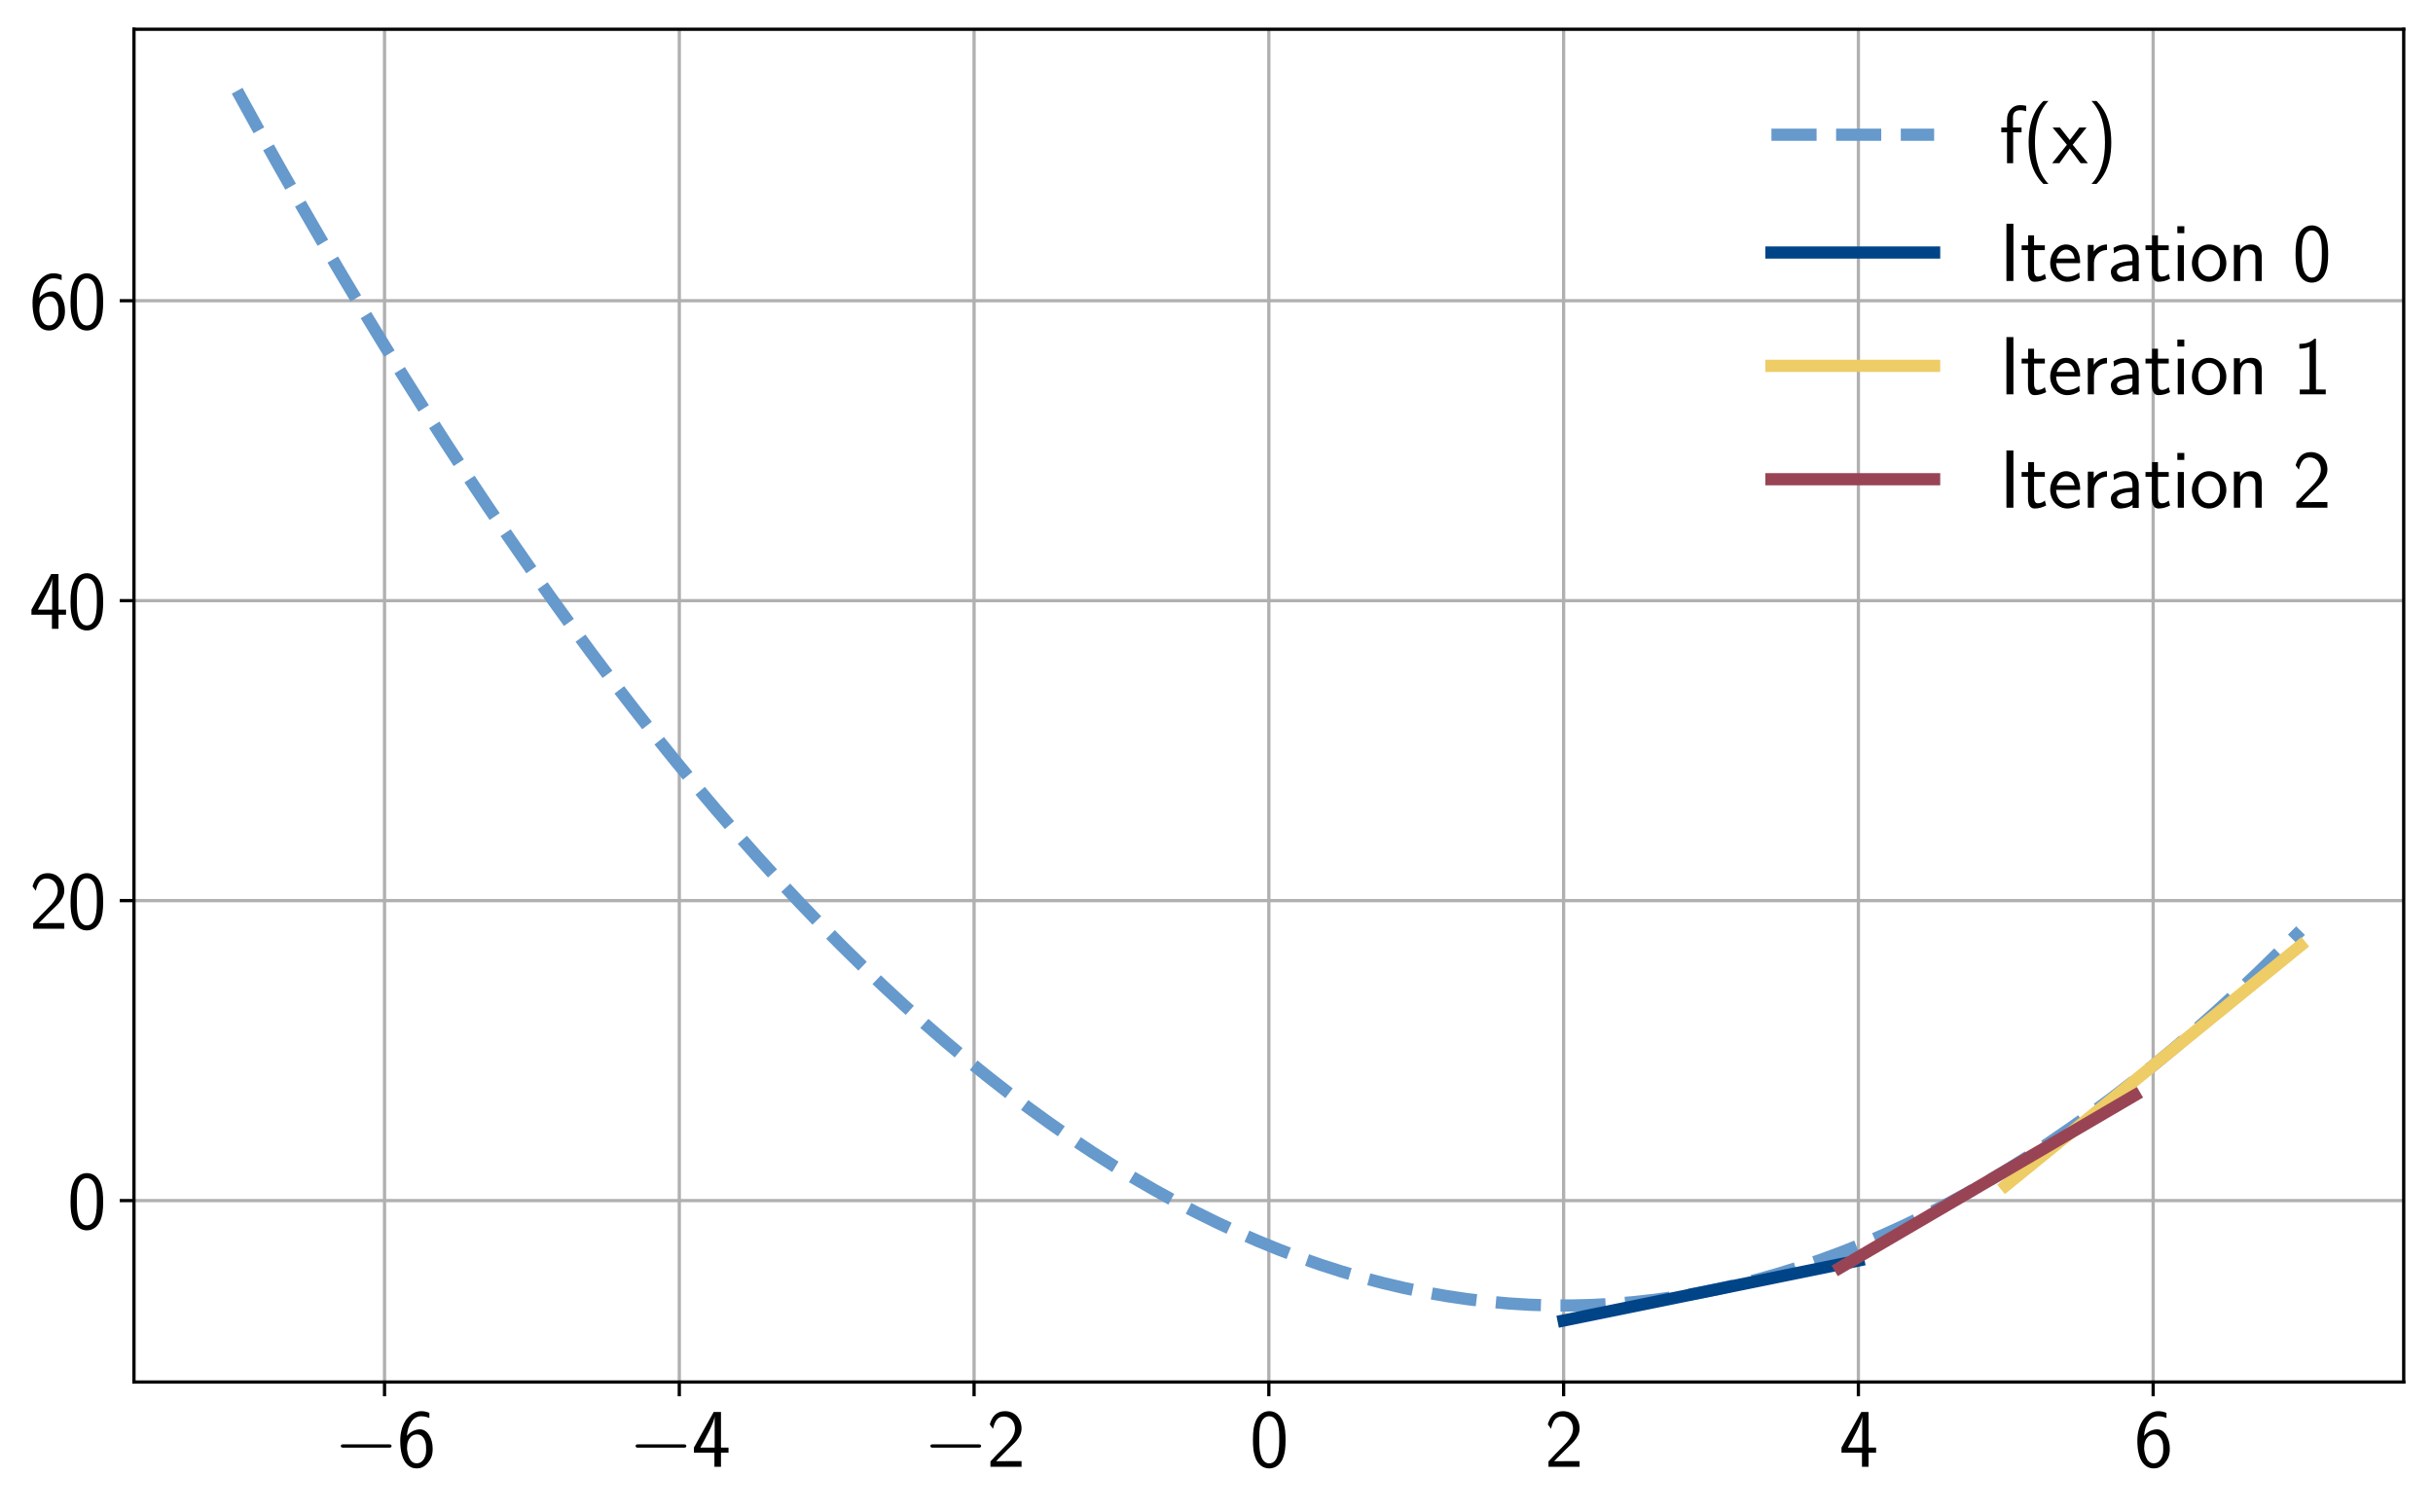 <?xml version="1.0" encoding="utf-8" standalone="no"?>
<!DOCTYPE svg PUBLIC "-//W3C//DTD SVG 1.1//EN"
  "http://www.w3.org/Graphics/SVG/1.1/DTD/svg11.dtd">
<svg xmlns:xlink="http://www.w3.org/1999/xlink" width="598.137pt" height="371.753pt" viewBox="0 0 598.137 371.753" xmlns="http://www.w3.org/2000/svg" version="1.1">
 <defs>
  <style type="text/css">*{stroke-linejoin: round; stroke-linecap: butt}</style>
 </defs>
 <g id="figure_1">
  <g id="patch_1">
   <path d="M 0 371.753 
L 598.137 371.753 
L 598.137 0 
L 0 0 
L 0 371.753 
z
" style="fill: none"/>
  </g>
  <g id="axes_1">
   <g id="patch_2">
    <path d="M 32.937 339.84 
L 590.937 339.84 
L 590.937 7.2 
L 32.937 7.2 
L 32.937 339.84 
z
" style="fill: none"/>
   </g>
   <g id="matplotlib.axis_1">
    <g id="xtick_1">
     <g id="line2d_1">
      <path d="M 94.535 339.84 
L 94.535 7.2 
" clip-path="url(#p2ccd8f20a5)" style="fill: none; stroke: #b0b0b0; stroke-width: 0.8; stroke-linecap: square"/>
     </g>
     <g id="line2d_2">
      <defs>
       <path id="mbcbe3398fb" d="M 0 0 
L 0 3.5 
" style="stroke: #000000; stroke-width: 0.8"/>
      </defs>
      <g>
       <use xlink:href="#mbcbe3398fb" x="94.535" y="339.84" style="stroke: #000000; stroke-width: 0.8"/>
      </g>
     </g>
     <g id="text_1">
      <!-- $\mathdefault{−6}$ -->
      <g transform="translate(82.102 360.677)scale(0.2 -0.2)">
       <defs>
        <path id="CMSY10-0" d="M 4218 1472 
C 4326 1472 4442 1472 4442 1600 
C 4442 1728 4326 1728 4218 1728 
L 755 1728 
C 646 1728 531 1728 531 1600 
C 531 1472 646 1472 755 1472 
L 4218 1472 
z
" transform="scale(0.016)"/>
        <path id="CMSS17-36" d="M 2496 4159 
C 2227 4268 2035 4288 1856 4288 
C 1024 4288 250 3408 250 2023 
C 250 268 986 -128 1510 -128 
C 1798 -128 2086 -39 2362 281 
C 2643 619 2752 900 2752 1392 
C 2752 2183 2362 2886 1779 2886 
C 1357 2886 992 2662 768 2381 
C 832 3290 1254 3897 1862 3897 
C 2029 3897 2246 3871 2496 3760 
L 2496 4159 
z
M 774 1372 
C 774 1423 774 1455 781 1551 
C 781 2049 1069 2496 1536 2496 
C 1837 2496 1990 2336 2106 2138 
C 2240 1889 2246 1653 2246 1392 
C 2246 1143 2246 894 2099 638 
C 1978 441 1818 268 1510 268 
C 902 268 800 1117 774 1372 
z
" transform="scale(0.016)"/>
       </defs>
       <use xlink:href="#CMSY10-0" transform="scale(0.996)"/>
       <use xlink:href="#CMSS17-36" transform="translate(77.487 0)scale(0.996)"/>
      </g>
     </g>
    </g>
    <g id="xtick_2">
     <g id="line2d_3">
      <path d="M 167.002 339.84 
L 167.002 7.2 
" clip-path="url(#p2ccd8f20a5)" style="fill: none; stroke: #b0b0b0; stroke-width: 0.8; stroke-linecap: square"/>
     </g>
     <g id="line2d_4">
      <g>
       <use xlink:href="#mbcbe3398fb" x="167.002" y="339.84" style="stroke: #000000; stroke-width: 0.8"/>
      </g>
     </g>
     <g id="text_2">
      <!-- $\mathdefault{−4}$ -->
      <g transform="translate(154.569 360.677)scale(0.2 -0.2)">
       <defs>
        <path id="CMSS17-34" d="M 2253 1088 
L 2835 1088 
L 2835 1478 
L 2253 1478 
L 2253 4224 
L 1690 4224 
L 166 1478 
L 166 1088 
L 1747 1088 
L 1747 0 
L 2253 0 
L 2253 1088 
z
M 659 1478 
C 1030 2139 1766 3474 1766 3927 
L 1766 1478 
L 659 1478 
z
" transform="scale(0.016)"/>
       </defs>
       <use xlink:href="#CMSY10-0" transform="scale(0.996)"/>
       <use xlink:href="#CMSS17-34" transform="translate(77.487 0)scale(0.996)"/>
      </g>
     </g>
    </g>
    <g id="xtick_3">
     <g id="line2d_5">
      <path d="M 239.47 339.84 
L 239.47 7.2 
" clip-path="url(#p2ccd8f20a5)" style="fill: none; stroke: #b0b0b0; stroke-width: 0.8; stroke-linecap: square"/>
     </g>
     <g id="line2d_6">
      <g>
       <use xlink:href="#mbcbe3398fb" x="239.47" y="339.84" style="stroke: #000000; stroke-width: 0.8"/>
      </g>
     </g>
     <g id="text_3">
      <!-- $\mathdefault{−2}$ -->
      <g transform="translate(227.037 360.677)scale(0.2 -0.2)">
       <defs>
        <path id="CMSS17-32" d="M 1651 1353 
C 1830 1538 2099 1761 2285 1984 
C 2464 2201 2701 2507 2701 2953 
C 2701 3655 2227 4288 1421 4288 
C 787 4288 422 3891 250 3272 
L 499 2928 
C 640 3508 838 3878 1338 3878 
C 1888 3878 2195 3431 2195 2940 
C 2195 2354 1747 1901 1408 1563 
C 1030 1187 659 805 301 409 
L 301 0 
L 2701 0 
L 2701 435 
L 1613 435 
C 1536 435 1459 428 1382 428 
L 742 428 
L 742 435 
L 1651 1353 
z
" transform="scale(0.016)"/>
       </defs>
       <use xlink:href="#CMSY10-0" transform="scale(0.996)"/>
       <use xlink:href="#CMSS17-32" transform="translate(77.487 0)scale(0.996)"/>
      </g>
     </g>
    </g>
    <g id="xtick_4">
     <g id="line2d_7">
      <path d="M 311.937 339.84 
L 311.937 7.2 
" clip-path="url(#p2ccd8f20a5)" style="fill: none; stroke: #b0b0b0; stroke-width: 0.8; stroke-linecap: square"/>
     </g>
     <g id="line2d_8">
      <g>
       <use xlink:href="#mbcbe3398fb" x="311.937" y="339.84" style="stroke: #000000; stroke-width: 0.8"/>
      </g>
     </g>
     <g id="text_4">
      <!-- $\mathdefault{0}$ -->
      <g transform="translate(307.253 360.677)scale(0.2 -0.2)">
       <defs>
        <path id="CMSS17-30" d="M 2758 2073 
C 2758 2439 2752 3120 2490 3647 
C 2227 4153 1805 4288 1504 4288 
C 1069 4288 698 4031 506 3621 
C 301 3191 243 2748 243 2073 
C 243 1611 262 1046 493 551 
C 755 6 1197 -128 1498 -128 
C 1894 -128 2278 83 2496 525 
C 2720 988 2758 1495 2758 2073 
z
M 1498 262 
C 1011 262 864 821 819 1007 
C 742 1328 730 1636 730 2144 
C 730 2542 730 2992 851 3345 
C 998 3756 1254 3897 1498 3897 
C 1971 3897 2125 3422 2176 3255 
C 2272 2915 2272 2516 2272 2144 
C 2272 1546 2272 262 1498 262 
z
" transform="scale(0.016)"/>
       </defs>
       <use xlink:href="#CMSS17-30" transform="scale(0.996)"/>
      </g>
     </g>
    </g>
    <g id="xtick_5">
     <g id="line2d_9">
      <path d="M 384.405 339.84 
L 384.405 7.2 
" clip-path="url(#p2ccd8f20a5)" style="fill: none; stroke: #b0b0b0; stroke-width: 0.8; stroke-linecap: square"/>
     </g>
     <g id="line2d_10">
      <g>
       <use xlink:href="#mbcbe3398fb" x="384.405" y="339.84" style="stroke: #000000; stroke-width: 0.8"/>
      </g>
     </g>
     <g id="text_5">
      <!-- $\mathdefault{2}$ -->
      <g transform="translate(379.721 360.677)scale(0.2 -0.2)">
       <use xlink:href="#CMSS17-32" transform="scale(0.996)"/>
      </g>
     </g>
    </g>
    <g id="xtick_6">
     <g id="line2d_11">
      <path d="M 456.873 339.84 
L 456.873 7.2 
" clip-path="url(#p2ccd8f20a5)" style="fill: none; stroke: #b0b0b0; stroke-width: 0.8; stroke-linecap: square"/>
     </g>
     <g id="line2d_12">
      <g>
       <use xlink:href="#mbcbe3398fb" x="456.873" y="339.84" style="stroke: #000000; stroke-width: 0.8"/>
      </g>
     </g>
     <g id="text_6">
      <!-- $\mathdefault{4}$ -->
      <g transform="translate(452.188 360.677)scale(0.2 -0.2)">
       <use xlink:href="#CMSS17-34" transform="scale(0.996)"/>
      </g>
     </g>
    </g>
    <g id="xtick_7">
     <g id="line2d_13">
      <path d="M 529.34 339.84 
L 529.34 7.2 
" clip-path="url(#p2ccd8f20a5)" style="fill: none; stroke: #b0b0b0; stroke-width: 0.8; stroke-linecap: square"/>
     </g>
     <g id="line2d_14">
      <g>
       <use xlink:href="#mbcbe3398fb" x="529.34" y="339.84" style="stroke: #000000; stroke-width: 0.8"/>
      </g>
     </g>
     <g id="text_7">
      <!-- $\mathdefault{6}$ -->
      <g transform="translate(524.656 360.677)scale(0.2 -0.2)">
       <use xlink:href="#CMSS17-36" transform="scale(0.996)"/>
      </g>
     </g>
    </g>
   </g>
   <g id="matplotlib.axis_2">
    <g id="ytick_1">
     <g id="line2d_15">
      <path d="M 32.937 295.218 
L 590.937 295.218 
" clip-path="url(#p2ccd8f20a5)" style="fill: none; stroke: #b0b0b0; stroke-width: 0.8; stroke-linecap: square"/>
     </g>
     <g id="line2d_16">
      <defs>
       <path id="mc4fa9a9c73" d="M 0 0 
L -3.5 0 
" style="stroke: #000000; stroke-width: 0.8"/>
      </defs>
      <g>
       <use xlink:href="#mc4fa9a9c73" x="32.937" y="295.218" style="stroke: #000000; stroke-width: 0.8"/>
      </g>
     </g>
     <g id="text_8">
      <!-- $\mathdefault{0}$ -->
      <g transform="translate(16.569 302.136)scale(0.2 -0.2)">
       <use xlink:href="#CMSS17-30" transform="scale(0.996)"/>
      </g>
     </g>
    </g>
    <g id="ytick_2">
     <g id="line2d_17">
      <path d="M 32.937 221.461 
L 590.937 221.461 
" clip-path="url(#p2ccd8f20a5)" style="fill: none; stroke: #b0b0b0; stroke-width: 0.8; stroke-linecap: square"/>
     </g>
     <g id="line2d_18">
      <g>
       <use xlink:href="#mc4fa9a9c73" x="32.937" y="221.461" style="stroke: #000000; stroke-width: 0.8"/>
      </g>
     </g>
     <g id="text_9">
      <!-- $\mathdefault{20}$ -->
      <g transform="translate(7.2 228.38)scale(0.2 -0.2)">
       <use xlink:href="#CMSS17-32" transform="scale(0.996)"/>
       <use xlink:href="#CMSS17-30" transform="translate(46.844 0)scale(0.996)"/>
      </g>
     </g>
    </g>
    <g id="ytick_3">
     <g id="line2d_19">
      <path d="M 32.937 147.705 
L 590.937 147.705 
" clip-path="url(#p2ccd8f20a5)" style="fill: none; stroke: #b0b0b0; stroke-width: 0.8; stroke-linecap: square"/>
     </g>
     <g id="line2d_20">
      <g>
       <use xlink:href="#mc4fa9a9c73" x="32.937" y="147.705" style="stroke: #000000; stroke-width: 0.8"/>
      </g>
     </g>
     <g id="text_10">
      <!-- $\mathdefault{40}$ -->
      <g transform="translate(7.2 154.624)scale(0.2 -0.2)">
       <use xlink:href="#CMSS17-34" transform="scale(0.996)"/>
       <use xlink:href="#CMSS17-30" transform="translate(46.844 0)scale(0.996)"/>
      </g>
     </g>
    </g>
    <g id="ytick_4">
     <g id="line2d_21">
      <path d="M 32.937 73.949 
L 590.937 73.949 
" clip-path="url(#p2ccd8f20a5)" style="fill: none; stroke: #b0b0b0; stroke-width: 0.8; stroke-linecap: square"/>
     </g>
     <g id="line2d_22">
      <g>
       <use xlink:href="#mc4fa9a9c73" x="32.937" y="73.949" style="stroke: #000000; stroke-width: 0.8"/>
      </g>
     </g>
     <g id="text_11">
      <!-- $\mathdefault{60}$ -->
      <g transform="translate(7.2 80.868)scale(0.2 -0.2)">
       <use xlink:href="#CMSS17-36" transform="scale(0.996)"/>
       <use xlink:href="#CMSS17-30" transform="translate(46.844 0)scale(0.996)"/>
      </g>
     </g>
    </g>
   </g>
   <g id="line2d_23">
    <path d="M 58.301 22.32 
L 63.425 31.633 
L 68.549 40.799 
L 73.673 49.818 
L 78.797 58.689 
L 83.921 67.412 
L 89.045 75.988 
L 94.169 84.416 
L 99.293 92.697 
L 104.417 100.831 
L 109.541 108.817 
L 114.665 116.655 
L 119.789 124.346 
L 124.913 131.889 
L 130.037 139.285 
L 135.161 146.534 
L 140.285 153.635 
L 145.409 160.588 
L 150.532 167.394 
L 155.656 174.052 
L 160.78 180.563 
L 165.904 186.927 
L 171.028 193.143 
L 176.152 199.211 
L 181.276 205.132 
L 186.4 210.906 
L 191.524 216.532 
L 196.648 222.01 
L 201.772 227.341 
L 206.896 232.525 
L 212.02 237.56 
L 217.144 242.449 
L 222.268 247.19 
L 227.392 251.783 
L 232.516 256.229 
L 237.64 260.528 
L 242.764 264.679 
L 247.888 268.682 
L 253.012 272.538 
L 258.136 276.247 
L 263.26 279.808 
L 268.384 283.221 
L 273.508 286.487 
L 278.632 289.606 
L 283.756 292.577 
L 288.88 295.4 
L 294.004 298.076 
L 299.128 300.605 
L 304.251 302.986 
L 309.375 305.22 
L 314.499 307.306 
L 319.623 309.244 
L 324.747 311.035 
L 329.871 312.679 
L 334.995 314.175 
L 340.119 315.523 
L 345.243 316.724 
L 350.367 317.778 
L 355.491 318.684 
L 360.615 319.442 
L 365.739 320.054 
L 370.863 320.517 
L 375.987 320.833 
L 381.111 321.002 
L 386.235 321.023 
L 391.359 320.896 
L 396.483 320.622 
L 401.607 320.201 
L 406.731 319.632 
L 411.855 318.916 
L 416.979 318.052 
L 422.103 317.04 
L 427.227 315.881 
L 432.351 314.575 
L 437.475 313.121 
L 442.599 311.52 
L 447.723 309.771 
L 452.847 307.874 
L 457.971 305.831 
L 463.094 303.639 
L 468.218 301.3 
L 473.342 298.814 
L 478.466 296.18 
L 483.59 293.399 
L 488.714 290.47 
L 493.838 287.393 
L 498.962 284.17 
L 504.086 280.798 
L 509.21 277.279 
L 514.334 273.613 
L 519.458 269.799 
L 524.582 265.838 
L 529.706 261.729 
L 534.83 257.473 
L 539.954 253.069 
L 545.078 248.517 
L 550.202 243.819 
L 555.326 238.972 
L 560.45 233.978 
L 565.574 228.837 
" clip-path="url(#p2ccd8f20a5)" style="fill: none; stroke-dasharray: 11.1,4.8; stroke-dashoffset: 0; stroke: #6699cc; stroke-width: 3"/>
   </g>
   <g id="line2d_24">
    <path d="M 384.405 324.72 
L 385.137 324.571 
L 385.869 324.422 
L 386.601 324.273 
L 387.333 324.124 
L 388.065 323.975 
L 388.797 323.826 
L 389.529 323.677 
L 390.261 323.528 
L 390.993 323.379 
L 391.725 323.23 
L 392.457 323.081 
L 393.189 322.932 
L 393.921 322.783 
L 394.653 322.634 
L 395.385 322.485 
L 396.117 322.336 
L 396.849 322.187 
L 397.581 322.038 
L 398.313 321.889 
L 399.045 321.74 
L 399.777 321.591 
L 400.509 321.442 
L 401.241 321.293 
L 401.973 321.144 
L 402.705 320.995 
L 403.437 320.846 
L 404.169 320.697 
L 404.901 320.548 
L 405.633 320.399 
L 406.365 320.25 
L 407.097 320.101 
L 407.829 319.952 
L 408.561 319.803 
L 409.293 319.654 
L 410.025 319.505 
L 410.757 319.356 
L 411.489 319.207 
L 412.221 319.058 
L 412.953 318.909 
L 413.685 318.76 
L 414.417 318.611 
L 415.149 318.462 
L 415.881 318.313 
L 416.613 318.164 
L 417.345 318.015 
L 418.077 317.866 
L 418.809 317.717 
L 419.541 317.568 
L 420.273 317.419 
L 421.005 317.27 
L 421.737 317.121 
L 422.469 316.972 
L 423.201 316.823 
L 423.933 316.674 
L 424.665 316.525 
L 425.397 316.376 
L 426.129 316.227 
L 426.861 316.078 
L 427.593 315.929 
L 428.325 315.78 
L 429.057 315.631 
L 429.789 315.482 
L 430.521 315.333 
L 431.253 315.184 
L 431.985 315.035 
L 432.717 314.886 
L 433.449 314.737 
L 434.181 314.588 
L 434.913 314.439 
L 435.645 314.29 
L 436.377 314.141 
L 437.109 313.992 
L 437.841 313.843 
L 438.573 313.694 
L 439.305 313.545 
L 440.037 313.396 
L 440.769 313.247 
L 441.501 313.098 
L 442.233 312.949 
L 442.965 312.8 
L 443.697 312.651 
L 444.429 312.502 
L 445.161 312.353 
L 445.893 312.204 
L 446.625 312.055 
L 447.357 311.906 
L 448.089 311.757 
L 448.821 311.608 
L 449.553 311.459 
L 450.285 311.31 
L 451.017 311.161 
L 451.749 311.012 
L 452.481 310.863 
L 453.213 310.714 
L 453.945 310.565 
L 454.677 310.416 
L 455.409 310.267 
L 456.141 310.118 
L 456.873 309.969 
" clip-path="url(#p2ccd8f20a5)" style="fill: none; stroke: #004488; stroke-width: 3; stroke-linecap: square"/>
   </g>
   <g id="line2d_25">
    <path d="M 493.106 291.53 
L 493.838 290.934 
L 494.57 290.338 
L 495.302 289.742 
L 496.034 289.146 
L 496.766 288.55 
L 497.498 287.954 
L 498.23 287.358 
L 498.962 286.762 
L 499.694 286.166 
L 500.426 285.57 
L 501.158 284.974 
L 501.89 284.378 
L 502.622 283.782 
L 503.354 283.186 
L 504.086 282.59 
L 504.818 281.994 
L 505.55 281.398 
L 506.282 280.802 
L 507.014 280.206 
L 507.746 279.61 
L 508.478 279.014 
L 509.21 278.418 
L 509.942 277.822 
L 510.674 277.226 
L 511.406 276.63 
L 512.138 276.034 
L 512.87 275.438 
L 513.602 274.842 
L 514.334 274.245 
L 515.066 273.649 
L 515.798 273.053 
L 516.53 272.457 
L 517.262 271.861 
L 517.994 271.265 
L 518.726 270.669 
L 519.458 270.073 
L 520.19 269.477 
L 520.922 268.881 
L 521.654 268.285 
L 522.386 267.689 
L 523.118 267.093 
L 523.85 266.497 
L 524.582 265.901 
L 525.314 265.305 
L 526.046 264.709 
L 526.778 264.113 
L 527.51 263.517 
L 528.242 262.921 
L 528.974 262.325 
L 529.706 261.729 
L 530.438 261.133 
L 531.17 260.537 
L 531.902 259.941 
L 532.634 259.345 
L 533.366 258.749 
L 534.098 258.153 
L 534.83 257.557 
L 535.562 256.961 
L 536.294 256.365 
L 537.026 255.769 
L 537.758 255.173 
L 538.49 254.577 
L 539.222 253.981 
L 539.954 253.385 
L 540.686 252.789 
L 541.418 252.193 
L 542.15 251.597 
L 542.882 251.001 
L 543.614 250.405 
L 544.346 249.809 
L 545.078 249.213 
L 545.81 248.617 
L 546.542 248.021 
L 547.274 247.425 
L 548.006 246.829 
L 548.738 246.233 
L 549.47 245.637 
L 550.202 245.041 
L 550.934 244.445 
L 551.666 243.849 
L 552.398 243.253 
L 553.13 242.657 
L 553.862 242.061 
L 554.594 241.465 
L 555.326 240.869 
L 556.058 240.273 
L 556.79 239.677 
L 557.522 239.081 
L 558.254 238.485 
L 558.986 237.889 
L 559.718 237.293 
L 560.45 236.697 
L 561.182 236.101 
L 561.914 235.505 
L 562.646 234.909 
L 563.378 234.313 
L 564.11 233.717 
L 564.842 233.121 
L 565.574 232.525 
" clip-path="url(#p2ccd8f20a5)" style="fill: none; stroke: #eecc66; stroke-width: 3; stroke-linecap: square"/>
   </g>
   <g id="line2d_26">
    <path d="M 452.343 311.755 
L 453.075 311.327 
L 453.807 310.898 
L 454.539 310.47 
L 455.271 310.042 
L 456.003 309.613 
L 456.735 309.185 
L 457.467 308.756 
L 458.199 308.328 
L 458.931 307.9 
L 459.663 307.471 
L 460.395 307.043 
L 461.127 306.614 
L 461.859 306.186 
L 462.591 305.758 
L 463.323 305.329 
L 464.055 304.901 
L 464.787 304.473 
L 465.519 304.044 
L 466.251 303.616 
L 466.983 303.187 
L 467.715 302.759 
L 468.447 302.331 
L 469.179 301.902 
L 469.911 301.474 
L 470.643 301.046 
L 471.375 300.617 
L 472.107 300.189 
L 472.839 299.76 
L 473.571 299.332 
L 474.303 298.904 
L 475.035 298.475 
L 475.767 298.047 
L 476.499 297.618 
L 477.231 297.19 
L 477.963 296.762 
L 478.695 296.333 
L 479.427 295.905 
L 480.159 295.477 
L 480.891 295.048 
L 481.623 294.62 
L 482.355 294.191 
L 483.087 293.763 
L 483.819 293.335 
L 484.551 292.906 
L 485.283 292.478 
L 486.015 292.05 
L 486.747 291.621 
L 487.479 291.193 
L 488.211 290.764 
L 488.943 290.336 
L 489.675 289.908 
L 490.407 289.479 
L 491.139 289.051 
L 491.871 288.622 
L 492.603 288.194 
L 493.335 287.766 
L 494.067 287.337 
L 494.799 286.909 
L 495.531 286.481 
L 496.263 286.052 
L 496.995 285.624 
L 497.727 285.195 
L 498.459 284.767 
L 499.191 284.339 
L 499.923 283.91 
L 500.655 283.482 
L 501.387 283.054 
L 502.119 282.625 
L 502.851 282.197 
L 503.583 281.768 
L 504.315 281.34 
L 505.047 280.912 
L 505.779 280.483 
L 506.511 280.055 
L 507.243 279.626 
L 507.975 279.198 
L 508.707 278.77 
L 509.439 278.341 
L 510.171 277.913 
L 510.903 277.485 
L 511.635 277.056 
L 512.367 276.628 
L 513.099 276.199 
L 513.831 275.771 
L 514.563 275.343 
L 515.295 274.914 
L 516.027 274.486 
L 516.759 274.058 
L 517.491 273.629 
L 518.223 273.201 
L 518.955 272.772 
L 519.687 272.344 
L 520.419 271.916 
L 521.151 271.487 
L 521.883 271.059 
L 522.615 270.63 
L 523.347 270.202 
L 524.079 269.774 
L 524.811 269.345 
" clip-path="url(#p2ccd8f20a5)" style="fill: none; stroke: #994455; stroke-width: 3; stroke-linecap: square"/>
   </g>
   <g id="patch_3">
    <path d="M 32.937 339.84 
L 32.937 7.2 
" style="fill: none; stroke: #000000; stroke-width: 0.8; stroke-linejoin: miter; stroke-linecap: square"/>
   </g>
   <g id="patch_4">
    <path d="M 590.937 339.84 
L 590.937 7.2 
" style="fill: none; stroke: #000000; stroke-width: 0.8; stroke-linejoin: miter; stroke-linecap: square"/>
   </g>
   <g id="patch_5">
    <path d="M 32.937 339.84 
L 590.937 339.84 
" style="fill: none; stroke: #000000; stroke-width: 0.8; stroke-linejoin: miter; stroke-linecap: square"/>
   </g>
   <g id="patch_6">
    <path d="M 32.937 7.2 
L 590.937 7.2 
" style="fill: none; stroke: #000000; stroke-width: 0.8; stroke-linejoin: miter; stroke-linecap: square"/>
   </g>
   <g id="legend_1">
    <g id="line2d_27">
     <path d="M 435.494 33.126 
L 455.494 33.126 
L 475.494 33.126 
" style="fill: none; stroke-dasharray: 11.1,4.8; stroke-dashoffset: 0; stroke: #6699cc; stroke-width: 3"/>
    </g>
    <g id="text_12">
     <!-- f(x) -->
     <g transform="translate(491.494 40.126)scale(0.2 -0.2)">
      <defs>
       <path id="CMSS17-66" d="M 1075 2380 
L 1722 2380 
L 1722 2752 
L 1062 2752 
L 1062 3563 
C 1062 4013 1408 4089 1606 4089 
C 1670 4089 1850 4089 2080 4007 
L 2080 4428 
C 1933 4460 1754 4480 1613 4480 
C 1018 4480 602 3994 602 3366 
L 602 2752 
L 160 2752 
L 160 2380 
L 602 2380 
L 602 0 
L 1075 0 
L 1075 2380 
z
" transform="scale(0.016)"/>
       <path id="CMSS17-28" d="M 1613 4800 
C 1267 4447 474 3627 474 1603 
C 474 -428 1267 -1242 1613 -1600 
L 2003 -1600 
C 1216 -781 960 366 960 1596 
C 960 2820 1203 3973 2003 4800 
L 1613 4800 
z
" transform="scale(0.016)"/>
       <path id="CMSS17-78" d="M 1587 1420 
L 2656 2752 
L 2099 2752 
L 1363 1785 
L 602 2752 
L 32 2752 
L 1139 1420 
L 0 0 
L 563 0 
L 1363 1126 
L 2195 0 
L 2758 0 
L 1587 1420 
z
" transform="scale(0.016)"/>
       <path id="CMSS17-29" d="M 723 -1600 
C 1069 -1248 1862 -428 1862 1596 
C 1862 3627 1069 4440 723 4800 
L 333 4800 
C 1120 3979 1376 2833 1376 1603 
C 1376 379 1133 -774 333 -1600 
L 723 -1600 
z
" transform="scale(0.016)"/>
      </defs>
      <use xlink:href="#CMSS17-66" transform="scale(0.996)"/>
      <use xlink:href="#CMSS17-28" transform="translate(28.627 0)scale(0.996)"/>
      <use xlink:href="#CMSS17-78" transform="translate(65.061 0)scale(0.996)"/>
      <use xlink:href="#CMSS17-29" transform="translate(108.061 0)scale(0.996)"/>
     </g>
    </g>
    <g id="line2d_28">
     <path d="M 435.494 62.091 
L 455.494 62.091 
L 475.494 62.091 
" style="fill: none; stroke: #004488; stroke-width: 3; stroke-linecap: square"/>
    </g>
    <g id="text_13">
     <!-- Iteration 0 -->
     <g transform="translate(491.494 69.091)scale(0.2 -0.2)">
      <defs>
       <path id="CMSS17-49" d="M 1094 4416 
L 557 4416 
L 557 0 
L 1094 0 
L 1094 4416 
z
" transform="scale(0.016)"/>
       <path id="CMSS17-74" d="M 1069 2380 
L 1901 2380 
L 1901 2752 
L 1069 2752 
L 1069 3520 
L 614 3520 
L 614 2752 
L 109 2752 
L 109 2380 
L 602 2380 
L 602 751 
C 602 384 685 -64 1107 -64 
C 1427 -64 1722 25 2003 172 
L 1901 551 
C 1747 416 1562 339 1363 339 
C 1082 339 1069 699 1069 860 
L 1069 2380 
z
" transform="scale(0.016)"/>
       <path id="CMSS17-65" d="M 2502 1375 
C 2502 1587 2490 2001 2285 2347 
C 2061 2713 1696 2816 1421 2816 
C 755 2816 192 2184 192 1363 
C 192 579 774 -64 1510 -64 
C 1798 -64 2150 19 2470 249 
C 2470 275 2458 414 2451 421 
C 2451 433 2432 629 2432 655 
C 2125 408 1773 326 1517 326 
C 1107 326 666 667 646 1375 
L 2502 1375 
z
M 698 1728 
C 781 2086 1062 2425 1421 2425 
C 1517 2425 1965 2412 2080 1728 
L 698 1728 
z
" transform="scale(0.016)"/>
       <path id="CMSS17-72" d="M 954 1369 
C 954 1974 1395 2379 1958 2392 
L 1958 2816 
C 1549 2809 1165 2604 934 2270 
L 934 2783 
L 480 2783 
L 480 0 
L 954 0 
L 954 1369 
z
" transform="scale(0.016)"/>
       <path id="CMSS17-61" d="M 2406 1789 
C 2406 2399 1978 2816 1402 2816 
C 1120 2816 813 2764 461 2559 
L 499 2133 
C 659 2250 934 2438 1395 2438 
C 1722 2438 1920 2185 1920 1782 
L 1920 1536 
C 896 1504 256 1209 256 711 
C 256 452 416 -64 947 -64 
C 1043 -64 1562 -52 1933 224 
L 1933 -13 
L 2406 -13 
L 2406 1789 
z
M 1920 824 
C 1920 711 1920 559 1728 446 
C 1562 339 1350 326 1261 326 
C 941 326 723 503 723 723 
C 723 1165 1722 1209 1920 1216 
L 1920 824 
z
" transform="scale(0.016)"/>
       <path id="CMSS17-69" d="M 979 4224 
L 442 4224 
L 442 3686 
L 979 3686 
L 979 4224 
z
M 947 2752 
L 474 2752 
L 474 0 
L 947 0 
L 947 2752 
z
" transform="scale(0.016)"/>
       <path id="CMSS17-6f" d="M 2829 1356 
C 2829 2175 2221 2816 1504 2816 
C 768 2816 173 2156 173 1356 
C 173 544 787 -64 1498 -64 
C 2227 -64 2829 563 2829 1356 
z
M 1504 339 
C 1050 339 659 710 659 1407 
C 659 2150 1114 2425 1498 2425 
C 1914 2425 2342 2124 2342 1407 
C 2342 684 1926 339 1504 339 
z
" transform="scale(0.016)"/>
       <path id="CMSS17-6e" d="M 2618 1878 
C 2618 2283 2522 2816 1798 2816 
C 1389 2816 1120 2604 941 2386 
L 941 2783 
L 474 2783 
L 474 0 
L 960 0 
L 960 1556 
C 960 1962 1114 2425 1549 2425 
C 2112 2425 2131 2045 2131 1826 
L 2131 0 
L 2618 0 
L 2618 1878 
z
" transform="scale(0.016)"/>
      </defs>
      <use xlink:href="#CMSS17-49" transform="scale(0.996)"/>
      <use xlink:href="#CMSS17-74" transform="translate(25.784 0)scale(0.996)"/>
      <use xlink:href="#CMSS17-65" transform="translate(59.615 0)scale(0.996)"/>
      <use xlink:href="#CMSS17-72" transform="translate(101.254 0)scale(0.996)"/>
      <use xlink:href="#CMSS17-61" transform="translate(133.164 0)scale(0.996)"/>
      <use xlink:href="#CMSS17-74" transform="translate(178.086 0)scale(0.996)"/>
      <use xlink:href="#CMSS17-69" transform="translate(211.918 0)scale(0.996)"/>
      <use xlink:href="#CMSS17-6f" transform="translate(234.098 0)scale(0.996)"/>
      <use xlink:href="#CMSS17-6e" transform="translate(280.942 0)scale(0.996)"/>
      <use xlink:href="#CMSS17-30" transform="translate(360.376 0)scale(0.996)"/>
     </g>
    </g>
    <g id="line2d_29">
     <path d="M 435.494 89.966 
L 455.494 89.966 
L 475.494 89.966 
" style="fill: none; stroke: #eecc66; stroke-width: 3; stroke-linecap: square"/>
    </g>
    <g id="text_14">
     <!-- Iteration 1 -->
     <g transform="translate(491.494 96.966)scale(0.2 -0.2)">
      <defs>
       <path id="CMSS17-31" d="M 1818 4288 
L 1696 4288 
C 1350 3949 947 3902 538 3891 
L 538 3520 
C 723 3526 1024 3539 1325 3673 
L 1325 371 
L 570 371 
L 570 0 
L 2573 0 
L 2573 371 
L 1818 371 
L 1818 4288 
z
" transform="scale(0.016)"/>
      </defs>
      <use xlink:href="#CMSS17-49" transform="scale(0.996)"/>
      <use xlink:href="#CMSS17-74" transform="translate(25.784 0)scale(0.996)"/>
      <use xlink:href="#CMSS17-65" transform="translate(59.615 0)scale(0.996)"/>
      <use xlink:href="#CMSS17-72" transform="translate(101.254 0)scale(0.996)"/>
      <use xlink:href="#CMSS17-61" transform="translate(133.164 0)scale(0.996)"/>
      <use xlink:href="#CMSS17-74" transform="translate(178.086 0)scale(0.996)"/>
      <use xlink:href="#CMSS17-69" transform="translate(211.918 0)scale(0.996)"/>
      <use xlink:href="#CMSS17-6f" transform="translate(234.098 0)scale(0.996)"/>
      <use xlink:href="#CMSS17-6e" transform="translate(280.942 0)scale(0.996)"/>
      <use xlink:href="#CMSS17-31" transform="translate(360.376 0)scale(0.996)"/>
     </g>
    </g>
    <g id="line2d_30">
     <path d="M 435.494 117.842 
L 455.494 117.842 
L 475.494 117.842 
" style="fill: none; stroke: #994455; stroke-width: 3; stroke-linecap: square"/>
    </g>
    <g id="text_15">
     <!-- Iteration 2 -->
     <g transform="translate(491.494 124.842)scale(0.2 -0.2)">
      <use xlink:href="#CMSS17-49" transform="scale(0.996)"/>
      <use xlink:href="#CMSS17-74" transform="translate(25.784 0)scale(0.996)"/>
      <use xlink:href="#CMSS17-65" transform="translate(59.615 0)scale(0.996)"/>
      <use xlink:href="#CMSS17-72" transform="translate(101.254 0)scale(0.996)"/>
      <use xlink:href="#CMSS17-61" transform="translate(133.164 0)scale(0.996)"/>
      <use xlink:href="#CMSS17-74" transform="translate(178.086 0)scale(0.996)"/>
      <use xlink:href="#CMSS17-69" transform="translate(211.918 0)scale(0.996)"/>
      <use xlink:href="#CMSS17-6f" transform="translate(234.098 0)scale(0.996)"/>
      <use xlink:href="#CMSS17-6e" transform="translate(280.942 0)scale(0.996)"/>
      <use xlink:href="#CMSS17-32" transform="translate(360.376 0)scale(0.996)"/>
     </g>
    </g>
   </g>
  </g>
 </g>
 <defs>
  <clipPath id="p2ccd8f20a5">
   <rect x="32.937" y="7.2" width="558" height="332.64"/>
  </clipPath>
 </defs>
</svg>
